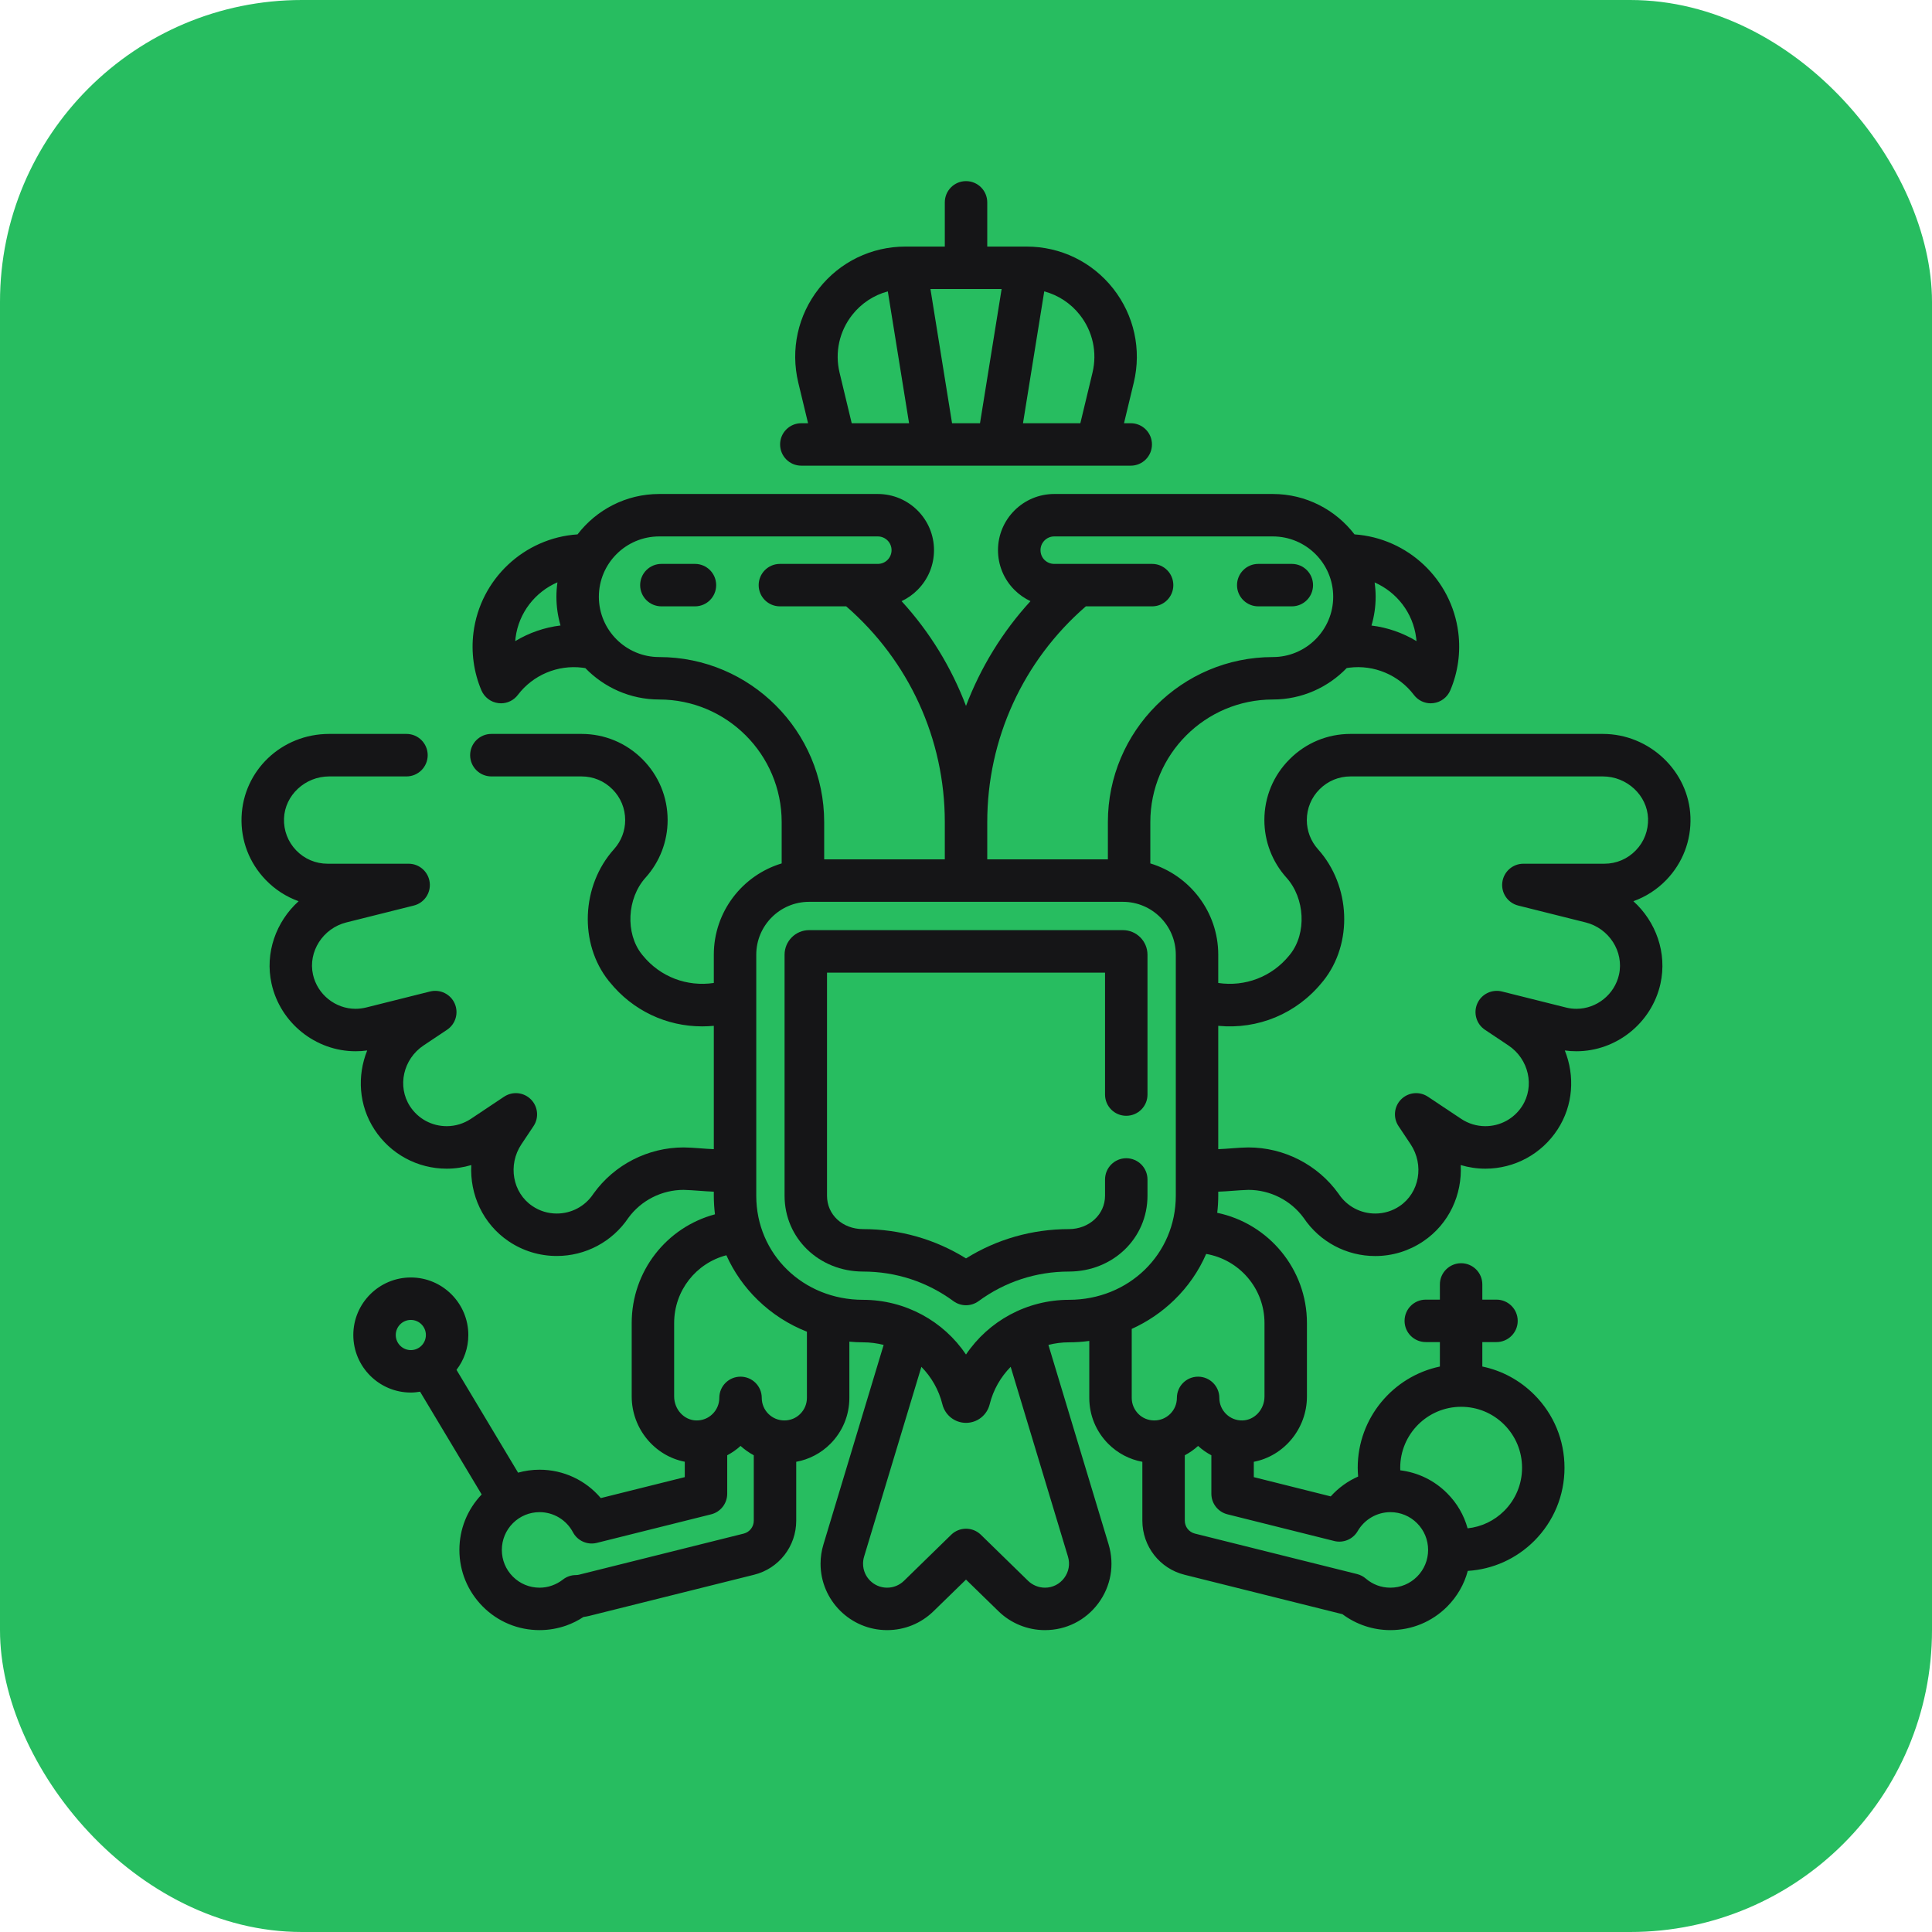 <svg width="32" height="32" viewBox="0 0 32 32" fill="none" xmlns="http://www.w3.org/2000/svg">
  <g clip-path="url(#clip0_92_92)">
    <rect width="32" height="32" fill="#27BD60" />
    <path d="M11.511 9.34H10.955C10.761 9.34 10.603 9.497 10.603 9.692C10.603 9.886 10.761 10.043 10.955 10.043H11.511C11.705 10.043 11.862 9.886 11.862 9.692C11.862 9.497 11.705 9.34 11.511 9.34Z" fill="#151517" />
    <path d="M20.841 10.043H21.397C21.591 10.043 21.748 9.886 21.748 9.692C21.748 9.497 21.591 9.34 21.397 9.34H20.841C20.647 9.34 20.489 9.497 20.489 9.692C20.489 9.886 20.647 10.043 20.841 10.043Z" fill="#151517" />
    <path d="M27.999 13.531C27.972 12.773 27.32 12.156 26.548 12.156H22.368C21.987 12.156 21.629 12.305 21.36 12.575C21.09 12.844 20.942 13.202 20.942 13.583C20.942 13.936 21.072 14.275 21.308 14.537C21.616 14.879 21.644 15.458 21.371 15.804C21.366 15.811 21.36 15.818 21.354 15.825C21.065 16.181 20.622 16.347 20.178 16.281V15.813C20.178 15.101 19.703 14.497 19.053 14.301V13.616C19.053 12.496 19.963 11.586 21.082 11.586C21.562 11.586 21.996 11.386 22.306 11.065C22.319 11.063 22.332 11.061 22.348 11.059C22.759 11.007 23.168 11.18 23.418 11.509C23.485 11.598 23.588 11.649 23.698 11.649C23.712 11.649 23.726 11.648 23.741 11.646C23.865 11.631 23.972 11.55 24.021 11.435C24.149 11.135 24.195 10.804 24.154 10.477C24.042 9.59 23.314 8.912 22.435 8.851C22.123 8.445 21.633 8.182 21.082 8.182H17.461C16.948 8.182 16.53 8.599 16.53 9.112C16.53 9.361 16.627 9.595 16.803 9.771C16.881 9.849 16.971 9.911 17.068 9.957C16.602 10.466 16.242 11.056 16 11.692C15.759 11.056 15.399 10.466 14.933 9.957C15.03 9.911 15.12 9.849 15.197 9.771C15.373 9.595 15.47 9.361 15.47 9.112C15.47 8.599 15.053 8.182 14.539 8.182H10.918C10.368 8.182 9.878 8.444 9.566 8.851C8.685 8.909 7.954 9.589 7.842 10.478C7.801 10.804 7.847 11.135 7.974 11.435C8.024 11.55 8.13 11.631 8.255 11.646C8.269 11.648 8.284 11.649 8.298 11.649C8.407 11.649 8.511 11.598 8.578 11.509C8.828 11.18 9.237 11.008 9.647 11.059C9.665 11.061 9.681 11.064 9.695 11.066C10.005 11.386 10.439 11.586 10.918 11.586C12.037 11.586 12.947 12.496 12.947 13.616V14.301C12.298 14.496 11.823 15.1 11.823 15.813V16.281C11.378 16.347 10.935 16.181 10.646 15.825C10.64 15.818 10.635 15.811 10.629 15.804C10.356 15.459 10.384 14.879 10.692 14.537C10.928 14.275 11.058 13.936 11.058 13.583C11.058 13.202 10.91 12.844 10.64 12.574C10.371 12.305 10.013 12.156 9.632 12.156H8.139C7.944 12.156 7.787 12.314 7.787 12.508C7.787 12.702 7.944 12.86 8.139 12.86H9.632C9.825 12.86 10.007 12.935 10.143 13.072C10.28 13.208 10.355 13.39 10.355 13.583C10.355 13.762 10.289 13.933 10.169 14.066C9.627 14.67 9.588 15.627 10.081 16.245C10.083 16.247 10.085 16.25 10.086 16.252L10.092 16.258C10.093 16.26 10.095 16.262 10.097 16.264C10.481 16.741 11.042 17 11.629 17C11.693 17 11.758 16.997 11.823 16.991V19.034C11.661 19.028 11.491 19.007 11.324 19.005C10.733 19.005 10.176 19.29 9.832 19.768C9.829 19.771 9.827 19.775 9.825 19.778C9.69 19.98 9.465 20.1 9.222 20.1C9.078 20.1 8.938 20.058 8.818 19.976C8.489 19.755 8.408 19.295 8.636 18.953L8.837 18.652C8.93 18.513 8.911 18.327 8.793 18.209C8.674 18.09 8.489 18.072 8.349 18.165L7.799 18.532C7.679 18.611 7.541 18.653 7.399 18.653C7.152 18.653 6.925 18.53 6.791 18.324C6.576 17.994 6.677 17.541 7.017 17.315L7.405 17.056C7.547 16.961 7.6 16.777 7.531 16.621C7.462 16.465 7.29 16.381 7.124 16.422L6.066 16.687C6.007 16.701 5.948 16.709 5.889 16.709C5.554 16.709 5.257 16.471 5.184 16.142C5.1 15.763 5.348 15.375 5.738 15.278L6.853 14.999C7.026 14.956 7.139 14.791 7.117 14.615C7.095 14.439 6.946 14.306 6.768 14.306H5.427C5.229 14.306 5.044 14.228 4.906 14.085C4.769 13.943 4.697 13.755 4.704 13.557C4.718 13.172 5.053 12.86 5.452 12.86H6.732C6.927 12.86 7.084 12.702 7.084 12.508C7.084 12.314 6.927 12.156 6.732 12.156H5.452C4.666 12.156 4.029 12.76 4.001 13.532C3.987 13.922 4.129 14.292 4.4 14.573C4.556 14.735 4.742 14.854 4.946 14.927C4.573 15.264 4.384 15.783 4.498 16.294C4.642 16.942 5.227 17.412 5.889 17.412C5.953 17.412 6.018 17.408 6.082 17.399C5.913 17.819 5.941 18.308 6.202 18.708C6.466 19.114 6.914 19.357 7.399 19.357C7.538 19.357 7.675 19.336 7.806 19.297C7.78 19.785 7.998 20.271 8.424 20.559C8.661 20.719 8.937 20.803 9.222 20.803C9.698 20.803 10.14 20.568 10.406 20.174C10.618 19.882 10.961 19.708 11.324 19.708C11.492 19.713 11.662 19.732 11.823 19.738V19.806C11.823 19.91 11.83 20.012 11.842 20.113C11.044 20.326 10.463 21.052 10.463 21.914V23.129C10.463 23.663 10.844 24.115 11.342 24.211V24.466L9.951 24.813C9.702 24.518 9.333 24.343 8.937 24.343C8.815 24.343 8.695 24.36 8.581 24.392L7.561 22.689C7.684 22.529 7.757 22.329 7.757 22.112C7.757 21.587 7.33 21.159 6.805 21.159C6.279 21.159 5.852 21.587 5.852 22.112C5.852 22.637 6.279 23.065 6.805 23.065C6.857 23.065 6.908 23.059 6.958 23.051L7.978 24.753C7.74 25.002 7.609 25.327 7.609 25.672C7.609 26.026 7.747 26.359 7.998 26.611C8.248 26.862 8.582 27 8.937 27C9.088 27 9.237 26.974 9.38 26.924C9.48 26.888 9.575 26.841 9.664 26.782C9.698 26.778 9.732 26.771 9.765 26.763L12.489 26.083C12.901 25.981 13.188 25.612 13.188 25.187V24.212C13.401 24.173 13.597 24.071 13.753 23.915C13.956 23.711 14.068 23.441 14.068 23.153V22.222C14.142 22.229 14.218 22.233 14.293 22.233C14.411 22.233 14.526 22.248 14.636 22.276L13.639 25.58C13.607 25.684 13.591 25.792 13.591 25.9C13.591 26.506 14.086 27 14.693 27C14.982 27 15.255 26.889 15.462 26.687L16 26.163L16.539 26.688C16.742 26.887 17.023 27.001 17.308 27C17.659 27 17.982 26.838 18.192 26.555C18.401 26.273 18.463 25.917 18.362 25.58L17.365 22.276C17.474 22.248 17.589 22.233 17.706 22.233C17.82 22.233 17.931 22.225 18.042 22.21V23.153C18.042 23.441 18.154 23.711 18.357 23.915C18.513 24.071 18.709 24.173 18.921 24.212V25.187C18.921 25.612 19.209 25.981 19.62 26.083L22.235 26.736C22.464 26.907 22.742 27 23.029 27C23.384 27 23.718 26.862 23.969 26.611C24.135 26.444 24.252 26.241 24.311 26.019C24.727 25.993 25.114 25.819 25.412 25.522C25.735 25.198 25.913 24.768 25.913 24.311C25.913 23.853 25.735 23.423 25.412 23.1C25.173 22.861 24.876 22.701 24.552 22.634V22.229H24.786C24.98 22.229 25.138 22.072 25.138 21.878C25.138 21.683 24.98 21.526 24.786 21.526H24.552V21.274C24.552 21.08 24.395 20.923 24.201 20.923C24.007 20.923 23.849 21.08 23.849 21.274V21.526H23.616C23.421 21.526 23.264 21.683 23.264 21.878C23.264 22.072 23.421 22.229 23.616 22.229H23.849V22.634C23.073 22.797 22.488 23.487 22.488 24.311C22.488 24.36 22.491 24.408 22.495 24.456C22.323 24.532 22.168 24.644 22.041 24.785L20.767 24.466V24.212C21.266 24.116 21.647 23.664 21.647 23.13V21.914C21.647 21.016 21.008 20.264 20.161 20.088C20.172 19.995 20.178 19.901 20.178 19.805V19.738C20.338 19.733 20.508 19.713 20.676 19.708C21.039 19.708 21.382 19.882 21.594 20.174C21.86 20.569 22.302 20.804 22.778 20.804C23.064 20.804 23.339 20.719 23.575 20.559C24.002 20.271 24.22 19.785 24.194 19.297C24.325 19.336 24.462 19.357 24.602 19.357C25.086 19.357 25.534 19.114 25.798 18.708C26.059 18.308 26.087 17.819 25.918 17.399C25.983 17.408 26.047 17.412 26.111 17.412C26.773 17.412 27.358 16.942 27.502 16.295C27.616 15.783 27.427 15.264 27.054 14.927C27.258 14.854 27.444 14.735 27.6 14.574C27.871 14.292 28.013 13.922 27.999 13.531ZM23.456 10.565C23.459 10.583 23.46 10.601 23.462 10.619C23.235 10.482 22.981 10.393 22.716 10.361C22.761 10.209 22.785 10.049 22.785 9.884C22.785 9.803 22.779 9.725 22.768 9.647C23.133 9.807 23.404 10.149 23.456 10.565ZM17.985 10.043H19.083C19.277 10.043 19.434 9.886 19.434 9.692C19.434 9.497 19.277 9.34 19.083 9.34L17.461 9.34C17.4 9.34 17.343 9.316 17.3 9.274C17.257 9.231 17.234 9.173 17.234 9.112C17.234 8.987 17.336 8.885 17.461 8.885H21.082C21.633 8.885 22.082 9.333 22.082 9.884C22.082 10.435 21.633 10.883 21.082 10.883C19.576 10.883 18.35 12.109 18.35 13.616V14.234H16.352V13.616C16.352 12.24 16.945 10.945 17.985 10.043ZM8.534 10.619C8.535 10.601 8.537 10.583 8.539 10.565C8.592 10.147 8.866 9.804 9.233 9.645C9.222 9.723 9.216 9.803 9.216 9.884C9.216 10.049 9.24 10.209 9.284 10.36C9.018 10.392 8.762 10.481 8.534 10.619ZM10.918 10.883C10.367 10.883 9.919 10.435 9.919 9.884C9.919 9.333 10.367 8.885 10.918 8.885H14.539C14.665 8.885 14.767 8.987 14.767 9.112C14.767 9.173 14.743 9.231 14.7 9.274C14.658 9.316 14.601 9.34 14.539 9.34L12.918 9.34C12.724 9.34 12.566 9.497 12.566 9.692C12.566 9.886 12.724 10.043 12.918 10.043H14.016C15.055 10.945 15.649 12.24 15.649 13.616V14.234H13.651V13.616C13.651 12.109 12.425 10.883 10.918 10.883ZM6.555 22.112C6.555 21.974 6.667 21.862 6.805 21.862C6.942 21.862 7.054 21.974 7.054 22.112C7.054 22.25 6.942 22.362 6.805 22.362C6.667 22.362 6.555 22.25 6.555 22.112ZM12.319 25.401L9.594 26.081C9.577 26.085 9.559 26.088 9.54 26.088C9.461 26.088 9.385 26.114 9.323 26.163C9.269 26.205 9.209 26.238 9.144 26.261C9.078 26.285 9.008 26.297 8.937 26.297C8.77 26.297 8.613 26.232 8.495 26.114C8.377 25.996 8.312 25.838 8.312 25.672C8.312 25.505 8.377 25.347 8.495 25.229C8.613 25.111 8.77 25.046 8.937 25.046C9.169 25.046 9.381 25.174 9.49 25.379C9.565 25.521 9.729 25.594 9.885 25.555L11.779 25.082C11.935 25.043 12.045 24.902 12.045 24.741V24.104C12.124 24.062 12.198 24.011 12.266 23.949C12.332 24.009 12.406 24.061 12.485 24.104V25.187C12.485 25.288 12.417 25.376 12.319 25.401ZM13.365 23.153C13.365 23.253 13.326 23.347 13.255 23.418C13.185 23.489 13.091 23.527 12.991 23.527C12.785 23.527 12.617 23.36 12.617 23.153C12.617 22.959 12.46 22.802 12.265 22.802C12.071 22.802 11.914 22.959 11.914 23.153C11.914 23.254 11.874 23.349 11.802 23.42C11.73 23.491 11.635 23.529 11.533 23.527C11.331 23.524 11.166 23.345 11.166 23.129V21.914C11.166 21.375 11.531 20.921 12.031 20.791C12.154 21.065 12.329 21.317 12.552 21.533C12.788 21.762 13.064 21.939 13.365 22.057V23.153ZM17.627 26.136C17.551 26.238 17.435 26.297 17.308 26.297C17.205 26.297 17.103 26.256 17.029 26.184L16.246 25.42C16.109 25.287 15.892 25.287 15.755 25.42L14.972 26.184C14.896 26.257 14.798 26.297 14.693 26.297C14.473 26.297 14.295 26.119 14.295 25.9C14.295 25.861 14.3 25.822 14.312 25.783L15.261 22.639C15.426 22.807 15.549 23.018 15.609 23.26C15.654 23.441 15.815 23.567 16 23.567C16.186 23.567 16.347 23.441 16.392 23.26C16.452 23.018 16.575 22.807 16.74 22.639L17.689 25.783C17.726 25.905 17.703 26.034 17.627 26.136ZM17.706 21.529C17.005 21.53 16.374 21.881 16 22.435C15.627 21.881 14.995 21.53 14.294 21.529C13.302 21.529 12.526 20.772 12.526 19.806V15.813C12.526 15.33 12.918 14.937 13.401 14.937H18.599C19.082 14.937 19.475 15.33 19.475 15.813V19.805C19.475 20.771 18.698 21.529 17.706 21.529ZM24.201 23.301C24.471 23.301 24.724 23.406 24.915 23.597C25.105 23.788 25.21 24.041 25.21 24.311C25.21 24.58 25.105 24.834 24.915 25.024C24.75 25.189 24.537 25.29 24.308 25.314C24.248 25.096 24.133 24.896 23.968 24.732C23.757 24.52 23.486 24.389 23.193 24.353C23.192 24.339 23.192 24.325 23.192 24.311C23.192 23.754 23.644 23.301 24.201 23.301ZM22.099 25.524C22.251 25.562 22.41 25.494 22.488 25.359C22.6 25.166 22.807 25.046 23.029 25.046C23.196 25.046 23.353 25.111 23.471 25.229C23.589 25.347 23.654 25.505 23.654 25.672C23.654 25.838 23.589 25.996 23.471 26.114C23.353 26.232 23.196 26.297 23.029 26.297C22.878 26.297 22.738 26.245 22.623 26.147C22.582 26.111 22.533 26.086 22.48 26.072L19.791 25.401C19.692 25.376 19.624 25.288 19.624 25.187V24.104C19.704 24.061 19.778 24.01 19.844 23.949C19.911 24.011 19.985 24.062 20.064 24.104V24.741C20.064 24.902 20.174 25.043 20.331 25.082L22.099 25.524ZM20.944 21.914V23.13C20.944 23.345 20.779 23.524 20.577 23.527C20.476 23.529 20.38 23.491 20.308 23.42C20.236 23.349 20.196 23.255 20.196 23.153C20.196 22.959 20.038 22.802 19.844 22.802C19.65 22.802 19.493 22.959 19.493 23.153C19.493 23.36 19.325 23.527 19.119 23.527C19.019 23.527 18.925 23.489 18.855 23.419C18.784 23.347 18.745 23.253 18.745 23.153V22.011C19.003 21.894 19.241 21.734 19.449 21.532C19.677 21.311 19.855 21.052 19.978 20.769C20.526 20.863 20.944 21.34 20.944 21.914ZM27.094 14.085C26.956 14.228 26.771 14.306 26.573 14.306H25.232C25.054 14.306 24.905 14.439 24.883 14.615C24.861 14.791 24.974 14.956 25.147 14.999L26.262 15.278C26.652 15.375 26.9 15.763 26.816 16.142C26.743 16.471 26.446 16.709 26.111 16.709C26.052 16.709 25.993 16.702 25.935 16.687L24.876 16.422C24.71 16.381 24.538 16.465 24.469 16.621C24.4 16.777 24.453 16.961 24.595 17.056L24.983 17.315C25.323 17.541 25.424 17.994 25.209 18.324C25.075 18.53 24.848 18.653 24.602 18.653C24.459 18.653 24.321 18.611 24.202 18.532L23.651 18.165C23.511 18.072 23.326 18.09 23.207 18.209C23.089 18.327 23.071 18.513 23.164 18.652L23.364 18.952C23.592 19.295 23.511 19.755 23.182 19.977C23.062 20.058 22.922 20.1 22.778 20.1C22.535 20.1 22.31 19.98 22.175 19.778C22.173 19.775 22.171 19.771 22.168 19.768C21.824 19.29 21.267 19.005 20.676 19.005C20.509 19.007 20.339 19.028 20.178 19.034V16.991C20.833 17.054 21.476 16.793 21.903 16.264C21.905 16.262 21.907 16.26 21.909 16.257L21.913 16.252C21.915 16.25 21.917 16.247 21.919 16.245C22.412 15.627 22.373 14.67 21.83 14.066C21.711 13.933 21.645 13.762 21.645 13.583C21.645 13.39 21.72 13.208 21.857 13.072C21.994 12.935 22.175 12.86 22.368 12.86H26.548C26.947 12.86 27.283 13.172 27.297 13.556C27.303 13.755 27.232 13.943 27.094 14.085Z" fill="#151517" />
    <path d="M19.006 19.536C19.006 19.342 18.849 19.184 18.654 19.184C18.46 19.184 18.303 19.342 18.303 19.536V19.805C18.303 20.115 18.04 20.357 17.705 20.358C17.096 20.358 16.511 20.525 16 20.843C15.489 20.525 14.904 20.358 14.295 20.358C13.954 20.357 13.698 20.12 13.698 19.806V16.11H18.303V18.13C18.303 18.324 18.46 18.481 18.654 18.481C18.849 18.481 19.006 18.324 19.006 18.13V15.814C19.006 15.589 18.824 15.406 18.599 15.406H13.401C13.177 15.406 12.995 15.589 12.995 15.813V19.806C12.995 20.509 13.566 21.06 14.294 21.061C14.838 21.061 15.356 21.23 15.792 21.551C15.854 21.596 15.927 21.619 16 21.619C16.073 21.619 16.146 21.596 16.208 21.551C16.645 21.23 17.162 21.061 17.705 21.061C18.435 21.06 19.006 20.509 19.006 19.805V19.536H19.006Z" fill="#151517" />
    <path d="M13.272 7.713H18.729C18.923 7.713 19.08 7.556 19.08 7.361C19.08 7.167 18.923 7.01 18.729 7.01H18.617L18.779 6.337C18.91 5.789 18.785 5.222 18.437 4.779C18.088 4.337 17.566 4.084 17.002 4.084H16.352V3.352C16.352 3.157 16.195 3 16 3C15.806 3 15.649 3.157 15.649 3.352V4.084H14.998C14.435 4.084 13.912 4.337 13.564 4.779C13.215 5.222 13.091 5.789 13.222 6.337L13.384 7.01H13.272C13.078 7.01 12.921 7.167 12.921 7.361C12.921 7.556 13.078 7.713 13.272 7.713ZM16.59 4.787L16.232 7.01H15.769L15.411 4.787H16.59ZM17.885 5.215C18.099 5.487 18.176 5.836 18.095 6.173L17.894 7.01H16.944L17.296 4.826C17.526 4.888 17.733 5.022 17.885 5.215ZM13.906 6.173C13.825 5.836 13.902 5.487 14.116 5.215C14.268 5.022 14.475 4.888 14.705 4.826L15.057 7.01H14.107L13.906 6.173Z" fill="#151517" />
  </g>
  <defs>
    <clipPath id="clip0_92_92">
      <rect width="32" height="32" rx="5" fill="white" />
    </clipPath>
  </defs>
</svg>